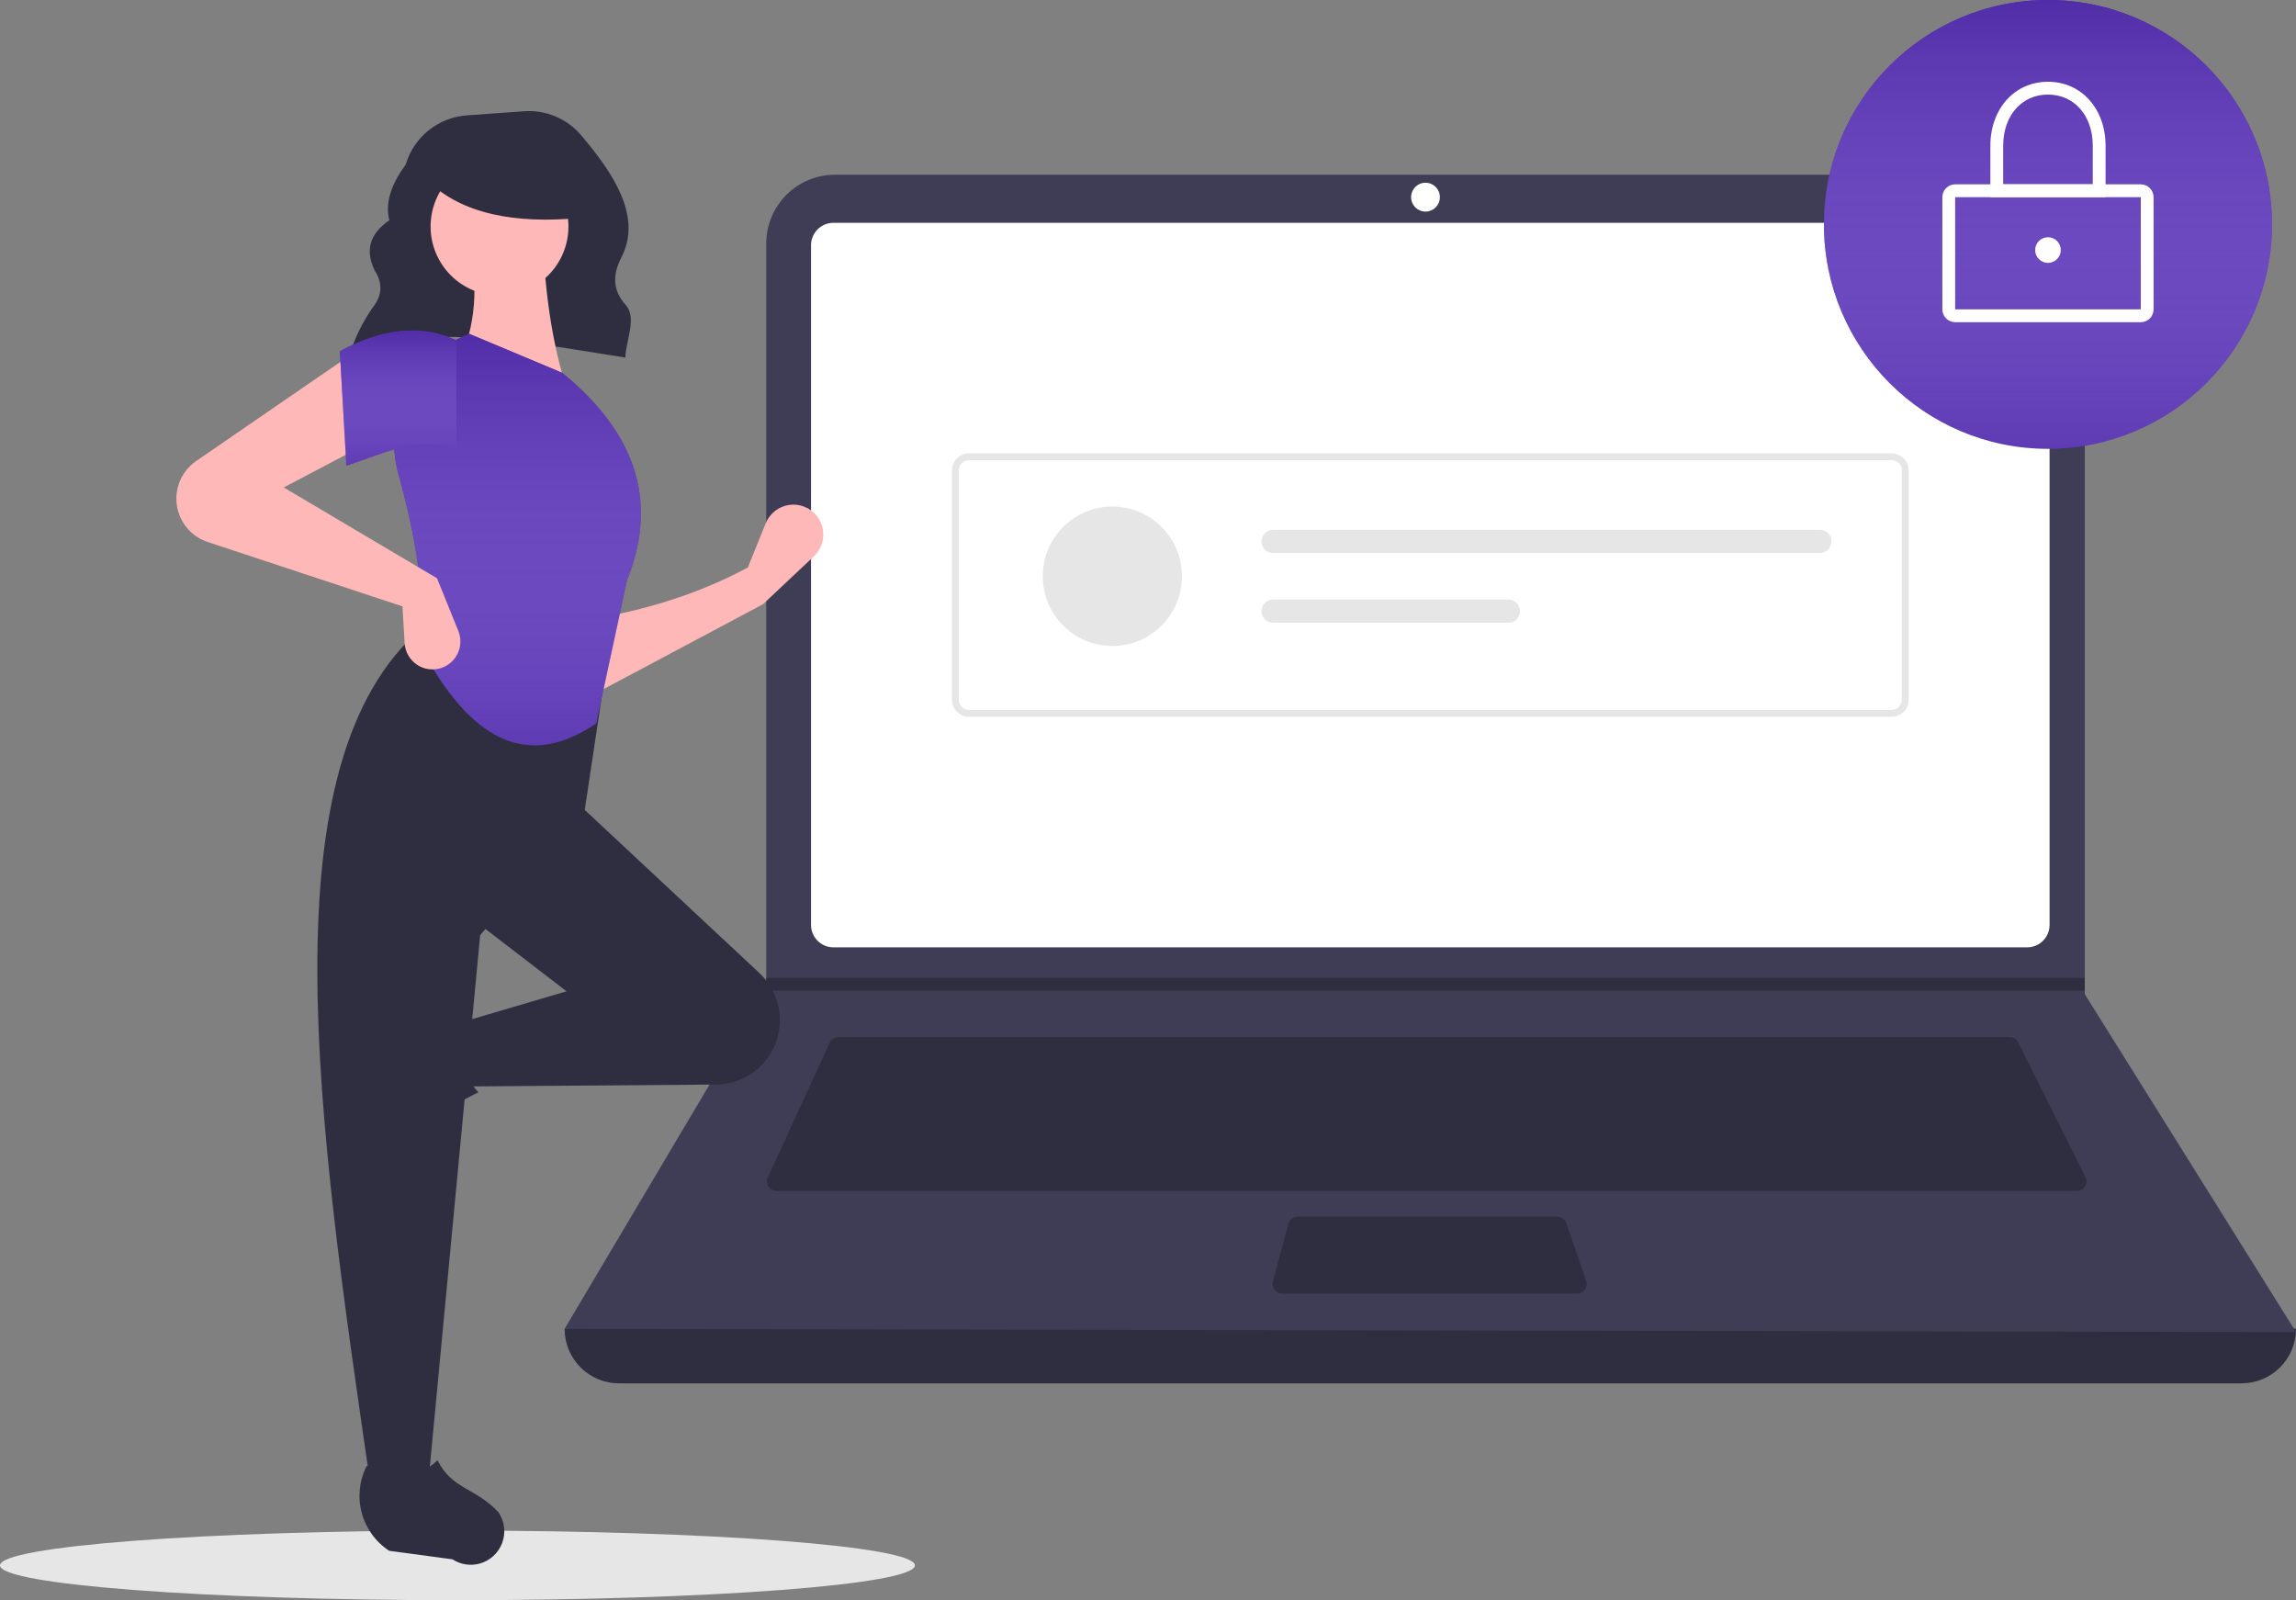 <svg width="353" height="246" viewBox="0 0 353 246" fill="none" xmlns="http://www.w3.org/2000/svg">
<rect x="0" y="0" width="353" height="246" fill="#808080" stroke="none"/>
<path d="M70.333 246C109.177 246 140.666 243.605 140.666 240.65C140.666 237.695 109.177 235.299 70.333 235.299C31.489 235.299 0 237.695 0 240.65C0 243.605 31.489 246 70.333 246Z" fill="#E6E6E6"/>
<path d="M53.761 54.583C66.001 49.368 81.246 52.672 96.135 54.965C96.273 52.189 97.953 48.809 96.194 46.872C94.056 44.518 94.253 42.045 95.539 39.558C98.828 33.197 94.116 26.43 89.359 20.802C88.287 19.537 86.931 18.543 85.403 17.9C83.875 17.258 82.218 16.985 80.565 17.105L71.752 17.736C69.608 17.889 67.561 18.695 65.886 20.045C64.211 21.396 62.988 23.226 62.38 25.292C60.276 28.158 59.15 31.017 59.859 33.861C56.707 36.018 56.177 38.622 57.594 41.558C58.795 43.407 58.782 45.206 57.539 46.956C55.907 49.186 54.657 51.673 53.84 54.315L53.761 54.583Z" fill="#2F2E41"/>
<path d="M344.635 212.663H95.168C92.95 212.663 90.822 211.78 89.253 210.209C87.685 208.638 86.803 206.507 86.803 204.285C177.235 193.758 265.967 193.758 353 204.285C353 206.507 352.119 208.638 350.55 210.209C348.981 211.78 346.854 212.663 344.635 212.663Z" fill="#2F2E41"/>
<path d="M353 204.778L86.803 204.285L117.655 152.289L117.802 152.043V37.451C117.802 36.06 118.075 34.683 118.607 33.398C119.138 32.113 119.917 30.945 120.899 29.962C121.881 28.978 123.047 28.198 124.33 27.666C125.613 27.134 126.988 26.86 128.376 26.86H309.951C311.34 26.86 312.715 27.134 313.998 27.666C315.281 28.198 316.446 28.978 317.428 29.962C318.41 30.945 319.189 32.113 319.72 33.398C320.252 34.683 320.525 36.06 320.525 37.451V152.832L353 204.778Z" fill="#3F3D56"/>
<path d="M128.135 34.253C127.222 34.254 126.346 34.618 125.701 35.264C125.055 35.911 124.692 36.788 124.691 37.703V142.186C124.692 143.101 125.055 143.978 125.701 144.624C126.346 145.271 127.222 145.635 128.135 145.636H311.668C312.581 145.635 313.457 145.271 314.102 144.624C314.748 143.978 315.111 143.101 315.112 142.186V37.703C315.111 36.788 314.748 35.911 314.102 35.264C313.457 34.618 312.581 34.254 311.668 34.253H128.135Z" fill="white"/>
<path d="M128.904 159.436C128.622 159.436 128.346 159.517 128.108 159.67C127.871 159.822 127.681 160.04 127.563 160.296L118.057 180.996C117.953 181.221 117.908 181.469 117.925 181.716C117.942 181.963 118.021 182.203 118.155 182.411C118.288 182.62 118.472 182.792 118.689 182.911C118.907 183.03 119.15 183.092 119.398 183.092H319.309C319.56 183.092 319.808 183.028 320.028 182.905C320.247 182.782 320.432 182.605 320.564 182.391C320.697 182.177 320.772 181.932 320.783 181.68C320.795 181.428 320.741 181.178 320.629 180.952L310.296 160.253C310.174 160.007 309.986 159.8 309.752 159.655C309.519 159.511 309.25 159.435 308.976 159.436H128.904Z" fill="#2F2E41"/>
<path d="M219.164 32.528C220.386 32.528 221.378 31.535 221.378 30.31C221.378 29.085 220.386 28.092 219.164 28.092C217.941 28.092 216.949 29.085 216.949 30.31C216.949 31.535 217.941 32.528 219.164 32.528Z" fill="white"/>
<path d="M199.514 187.035C199.189 187.035 198.874 187.143 198.617 187.34C198.359 187.538 198.174 187.815 198.089 188.129L195.704 197C195.645 197.219 195.637 197.449 195.681 197.672C195.725 197.894 195.82 198.104 195.958 198.284C196.096 198.464 196.273 198.61 196.476 198.711C196.679 198.811 196.903 198.863 197.129 198.863H242.478C242.713 198.863 242.945 198.807 243.154 198.699C243.364 198.591 243.544 198.434 243.68 198.242C243.817 198.05 243.906 197.828 243.939 197.595C243.972 197.362 243.95 197.124 243.873 196.901L240.807 188.03C240.706 187.739 240.518 187.488 240.268 187.309C240.018 187.131 239.719 187.035 239.412 187.035H199.514Z" fill="#2F2E41"/>
<path d="M320.525 150.318V152.289H117.654L117.807 152.043V150.318H320.525Z" fill="#2F2E41"/>
<path d="M314.866 68.998C333.889 68.998 349.31 53.553 349.31 34.499C349.31 15.446 333.889 0 314.866 0C295.844 0 280.423 15.446 280.423 34.499C280.423 53.553 295.844 68.998 314.866 68.998Z" fill="#512DA8"/>
<path d="M314.866 68.998C333.889 68.998 349.31 53.553 349.31 34.499C349.31 15.446 333.889 0 314.866 0C295.844 0 280.423 15.446 280.423 34.499C280.423 53.553 295.844 68.998 314.866 68.998Z" fill="url(#paint0_linear)"/>
<path d="M329.136 49.531H300.597C300.075 49.531 299.575 49.323 299.206 48.953C298.837 48.583 298.629 48.082 298.629 47.56V30.31C298.63 29.787 298.837 29.286 299.206 28.917C299.575 28.547 300.075 28.339 300.597 28.339H329.136C329.658 28.339 330.158 28.547 330.527 28.917C330.896 29.286 331.103 29.787 331.104 30.31V47.56C331.103 48.082 330.896 48.583 330.527 48.953C330.158 49.323 329.658 49.531 329.136 49.531ZM300.597 30.31V47.56H329.137L329.136 30.31L300.597 30.31Z" fill="white"/>
<path d="M323.723 30.31H306.01V22.425C306.01 16.713 309.735 12.568 314.866 12.568C319.998 12.568 323.723 16.713 323.723 22.425L323.723 30.31ZM307.978 28.339H321.755V22.425C321.755 17.782 318.922 14.539 314.866 14.539C310.81 14.539 307.978 17.782 307.978 22.425L307.978 28.339Z" fill="white"/>
<path d="M314.866 40.413C315.953 40.413 316.835 39.531 316.835 38.442C316.835 37.353 315.953 36.471 314.866 36.471C313.779 36.471 312.898 37.353 312.898 38.442C312.898 39.531 313.779 40.413 314.866 40.413Z" fill="white"/>
<path d="M290.822 110.196H148.981C148.285 110.196 147.617 109.918 147.125 109.425C146.632 108.932 146.355 108.263 146.354 107.565V72.323C146.355 71.626 146.632 70.957 147.125 70.464C147.617 69.971 148.285 69.693 148.981 69.692H290.822C291.519 69.693 292.186 69.971 292.679 70.464C293.171 70.957 293.448 71.626 293.449 72.323V107.565C293.448 108.263 293.171 108.932 292.679 109.425C292.186 109.918 291.519 110.196 290.822 110.196ZM148.981 70.745C148.563 70.745 148.163 70.912 147.867 71.208C147.572 71.504 147.406 71.905 147.405 72.323V107.565C147.406 107.984 147.572 108.385 147.867 108.681C148.163 108.977 148.563 109.143 148.981 109.144H290.822C291.24 109.143 291.641 108.977 291.936 108.681C292.231 108.385 292.398 107.984 292.398 107.565V72.323C292.398 71.905 292.231 71.504 291.936 71.208C291.641 70.912 291.24 70.745 290.822 70.745L148.981 70.745Z" fill="#E6E6E6"/>
<path d="M171.02 99.309C176.93 99.309 181.72 94.511 181.72 88.592C181.72 82.673 176.93 77.875 171.02 77.875C165.111 77.875 160.321 82.673 160.321 88.592C160.321 94.511 165.111 99.309 171.02 99.309Z" fill="#E6E6E6"/>
<path d="M195.732 81.447C195.497 81.447 195.265 81.493 195.048 81.582C194.832 81.672 194.635 81.804 194.469 81.97C194.303 82.135 194.171 82.332 194.082 82.549C193.992 82.766 193.946 82.999 193.946 83.234C193.946 83.468 193.992 83.701 194.082 83.918C194.171 84.135 194.303 84.332 194.469 84.498C194.635 84.663 194.832 84.795 195.048 84.885C195.265 84.974 195.497 85.02 195.732 85.02H279.801C280.274 85.02 280.727 84.832 281.062 84.497C281.396 84.162 281.584 83.707 281.584 83.234C281.584 82.76 281.396 82.305 281.062 81.971C280.727 81.636 280.274 81.447 279.801 81.447H195.732Z" fill="#E6E6E6"/>
<path d="M195.732 92.165C195.259 92.165 194.805 92.353 194.471 92.688C194.136 93.023 193.948 93.477 193.948 93.951C193.948 94.424 194.136 94.879 194.471 95.214C194.805 95.549 195.259 95.737 195.732 95.737H231.907C232.38 95.737 232.833 95.549 233.168 95.214C233.502 94.879 233.69 94.424 233.69 93.951C233.69 93.477 233.502 93.023 233.168 92.688C232.833 92.353 232.38 92.165 231.907 92.165H195.732Z" fill="#E6E6E6"/>
<path d="M117.306 92.887L91.085 106.85L90.753 95.214C99.311 93.783 107.454 91.292 114.982 87.236L117.724 80.449C118.023 79.71 118.509 79.061 119.134 78.566C119.759 78.072 120.501 77.748 121.288 77.628C122.076 77.507 122.881 77.594 123.625 77.879C124.368 78.165 125.025 78.639 125.531 79.255C126.27 80.157 126.64 81.307 126.565 82.472C126.49 83.636 125.976 84.729 125.126 85.528L117.306 92.887Z" fill="#FFB8B8"/>
<path d="M53.239 173.502C53.047 172.8 53.007 172.064 53.119 171.345C53.232 170.625 53.496 169.938 53.893 169.328L59.652 160.474C61.015 158.379 63.105 156.867 65.518 156.229C67.931 155.592 70.494 155.874 72.711 157.023C70.29 161.15 70.627 164.771 73.547 167.917C69.015 170.133 64.826 172.993 61.111 176.409C60.433 176.872 59.654 177.166 58.839 177.266C58.025 177.367 57.198 177.271 56.427 176.987C55.657 176.702 54.966 176.238 54.411 175.632C53.856 175.026 53.455 174.296 53.239 173.502Z" fill="#2F2E41"/>
<path d="M118.5 161.926C117.628 163.381 116.398 164.587 114.927 165.429C113.456 166.27 111.793 166.719 110.099 166.732L71.835 167.022L70.175 157.381L87.102 152.395L72.83 141.424L88.43 123.14L116.763 149.59C118.419 151.136 119.495 153.205 119.811 155.45C120.127 157.695 119.664 159.981 118.5 161.926Z" fill="#2F2E41"/>
<path d="M65.86 227.859H56.899C48.853 172.617 40.663 117.22 64.865 96.544L93.408 101.198L89.757 125.467L73.826 143.751L65.86 227.859Z" fill="#2F2E41"/>
<path d="M73.738 240.373C73.036 240.565 72.302 240.606 71.584 240.493C70.865 240.38 70.179 240.116 69.57 239.718L59.84 238.408C57.749 237.044 56.239 234.95 55.602 232.533C54.965 230.117 55.247 227.549 56.394 225.329C60.514 227.753 64.129 227.415 67.27 224.491C69.49 228.98 73.147 228.706 76.639 232.488C77.102 233.167 77.395 233.947 77.496 234.763C77.596 235.579 77.5 236.407 77.216 237.179C76.933 237.95 76.469 238.643 75.864 239.198C75.259 239.754 74.53 240.157 73.738 240.373Z" fill="#2F2E41"/>
<path d="M87.102 59.643L70.507 55.653C73.263 50.002 73.49 43.715 72.166 37.036L83.451 36.704C83.805 45.009 84.875 52.767 87.102 59.643Z" fill="#FFB8B8"/>
<path d="M91.663 111.208C79.582 119.453 71.047 111.49 64.533 99.203C65.438 91.685 63.972 82.688 61.258 72.912C60.051 68.6 60.502 63.992 62.521 59.996C64.541 56.001 67.982 52.909 72.166 51.331V51.331L86.438 57.316C98.557 67.21 100.942 77.927 96.395 89.23L91.663 111.208Z" fill="#512DA8"/>
<path d="M91.663 111.208C79.582 119.453 71.047 111.49 64.533 99.203C65.438 91.685 63.972 82.688 61.258 72.912C60.051 68.6 60.502 63.992 62.521 59.996C64.541 56.001 67.982 52.909 72.166 51.331V51.331L86.438 57.316C98.557 67.21 100.942 77.927 96.395 89.23L91.663 111.208Z" fill="url(#paint1_linear)"/>
<path d="M56.899 67.954L43.623 74.935L67.188 88.898L70.467 96.999C70.686 97.54 70.792 98.119 70.78 98.703C70.768 99.286 70.638 99.861 70.396 100.392C70.155 100.923 69.809 101.399 69.378 101.792C68.947 102.185 68.441 102.485 67.89 102.675C67.264 102.891 66.596 102.96 65.94 102.874C65.283 102.789 64.655 102.553 64.105 102.184C63.555 101.815 63.097 101.323 62.768 100.747C62.439 100.172 62.248 99.528 62.209 98.866L61.878 93.219L31.927 83.32C30.917 82.986 29.997 82.427 29.236 81.684C28.474 80.942 27.892 80.036 27.532 79.034C27.007 77.574 26.98 75.981 27.456 74.505C27.931 73.028 28.882 71.751 30.159 70.874L54.244 54.324L56.899 67.954Z" fill="#FFB8B8"/>
<path d="M70.175 69.284C64.638 66.853 59.603 69.493 53.248 71.611L52.252 53.991C58.563 50.622 64.579 49.714 70.175 52.329L70.175 69.284Z" fill="#512DA8"/>
<path d="M70.175 69.284C64.638 66.853 59.603 69.493 53.248 71.611L52.252 53.991C58.563 50.622 64.579 49.714 70.175 52.329L70.175 69.284Z" fill="url(#paint2_linear)"/>
<path d="M76.799 45.432C82.65 45.432 87.394 40.68 87.394 34.819C87.394 28.958 82.65 24.206 76.799 24.206C70.947 24.206 66.203 28.958 66.203 34.819C66.203 40.68 70.947 45.432 76.799 45.432Z" fill="#FFB8B8"/>
<path d="M89.474 33.48C78.984 34.509 70.99 32.791 65.882 27.898V23.957H88.584L89.474 33.48Z" fill="#2F2E41"/>
<defs>
<linearGradient id="paint0_linear" x1="314.866" y1="0" x2="314.866" y2="68.998" gradientUnits="userSpaceOnUse">
<stop stop-color="#512DA8"/>
<stop offset="1" stop-color="#AC8DF7" stop-opacity="0.15"/>
</linearGradient>
<linearGradient id="paint1_linear" x1="79.568" y1="51.331" x2="79.568" y2="114.583" gradientUnits="userSpaceOnUse">
<stop stop-color="#512DA8"/>
<stop offset="1" stop-color="#AC8DF7" stop-opacity="0.15"/>
</linearGradient>
<linearGradient id="paint2_linear" x1="61.214" y1="50.814" x2="61.214" y2="71.611" gradientUnits="userSpaceOnUse">
<stop stop-color="#512DA8"/>
<stop offset="1" stop-color="#AC8DF7" stop-opacity="0.15"/>
</linearGradient>
</defs>
</svg>

